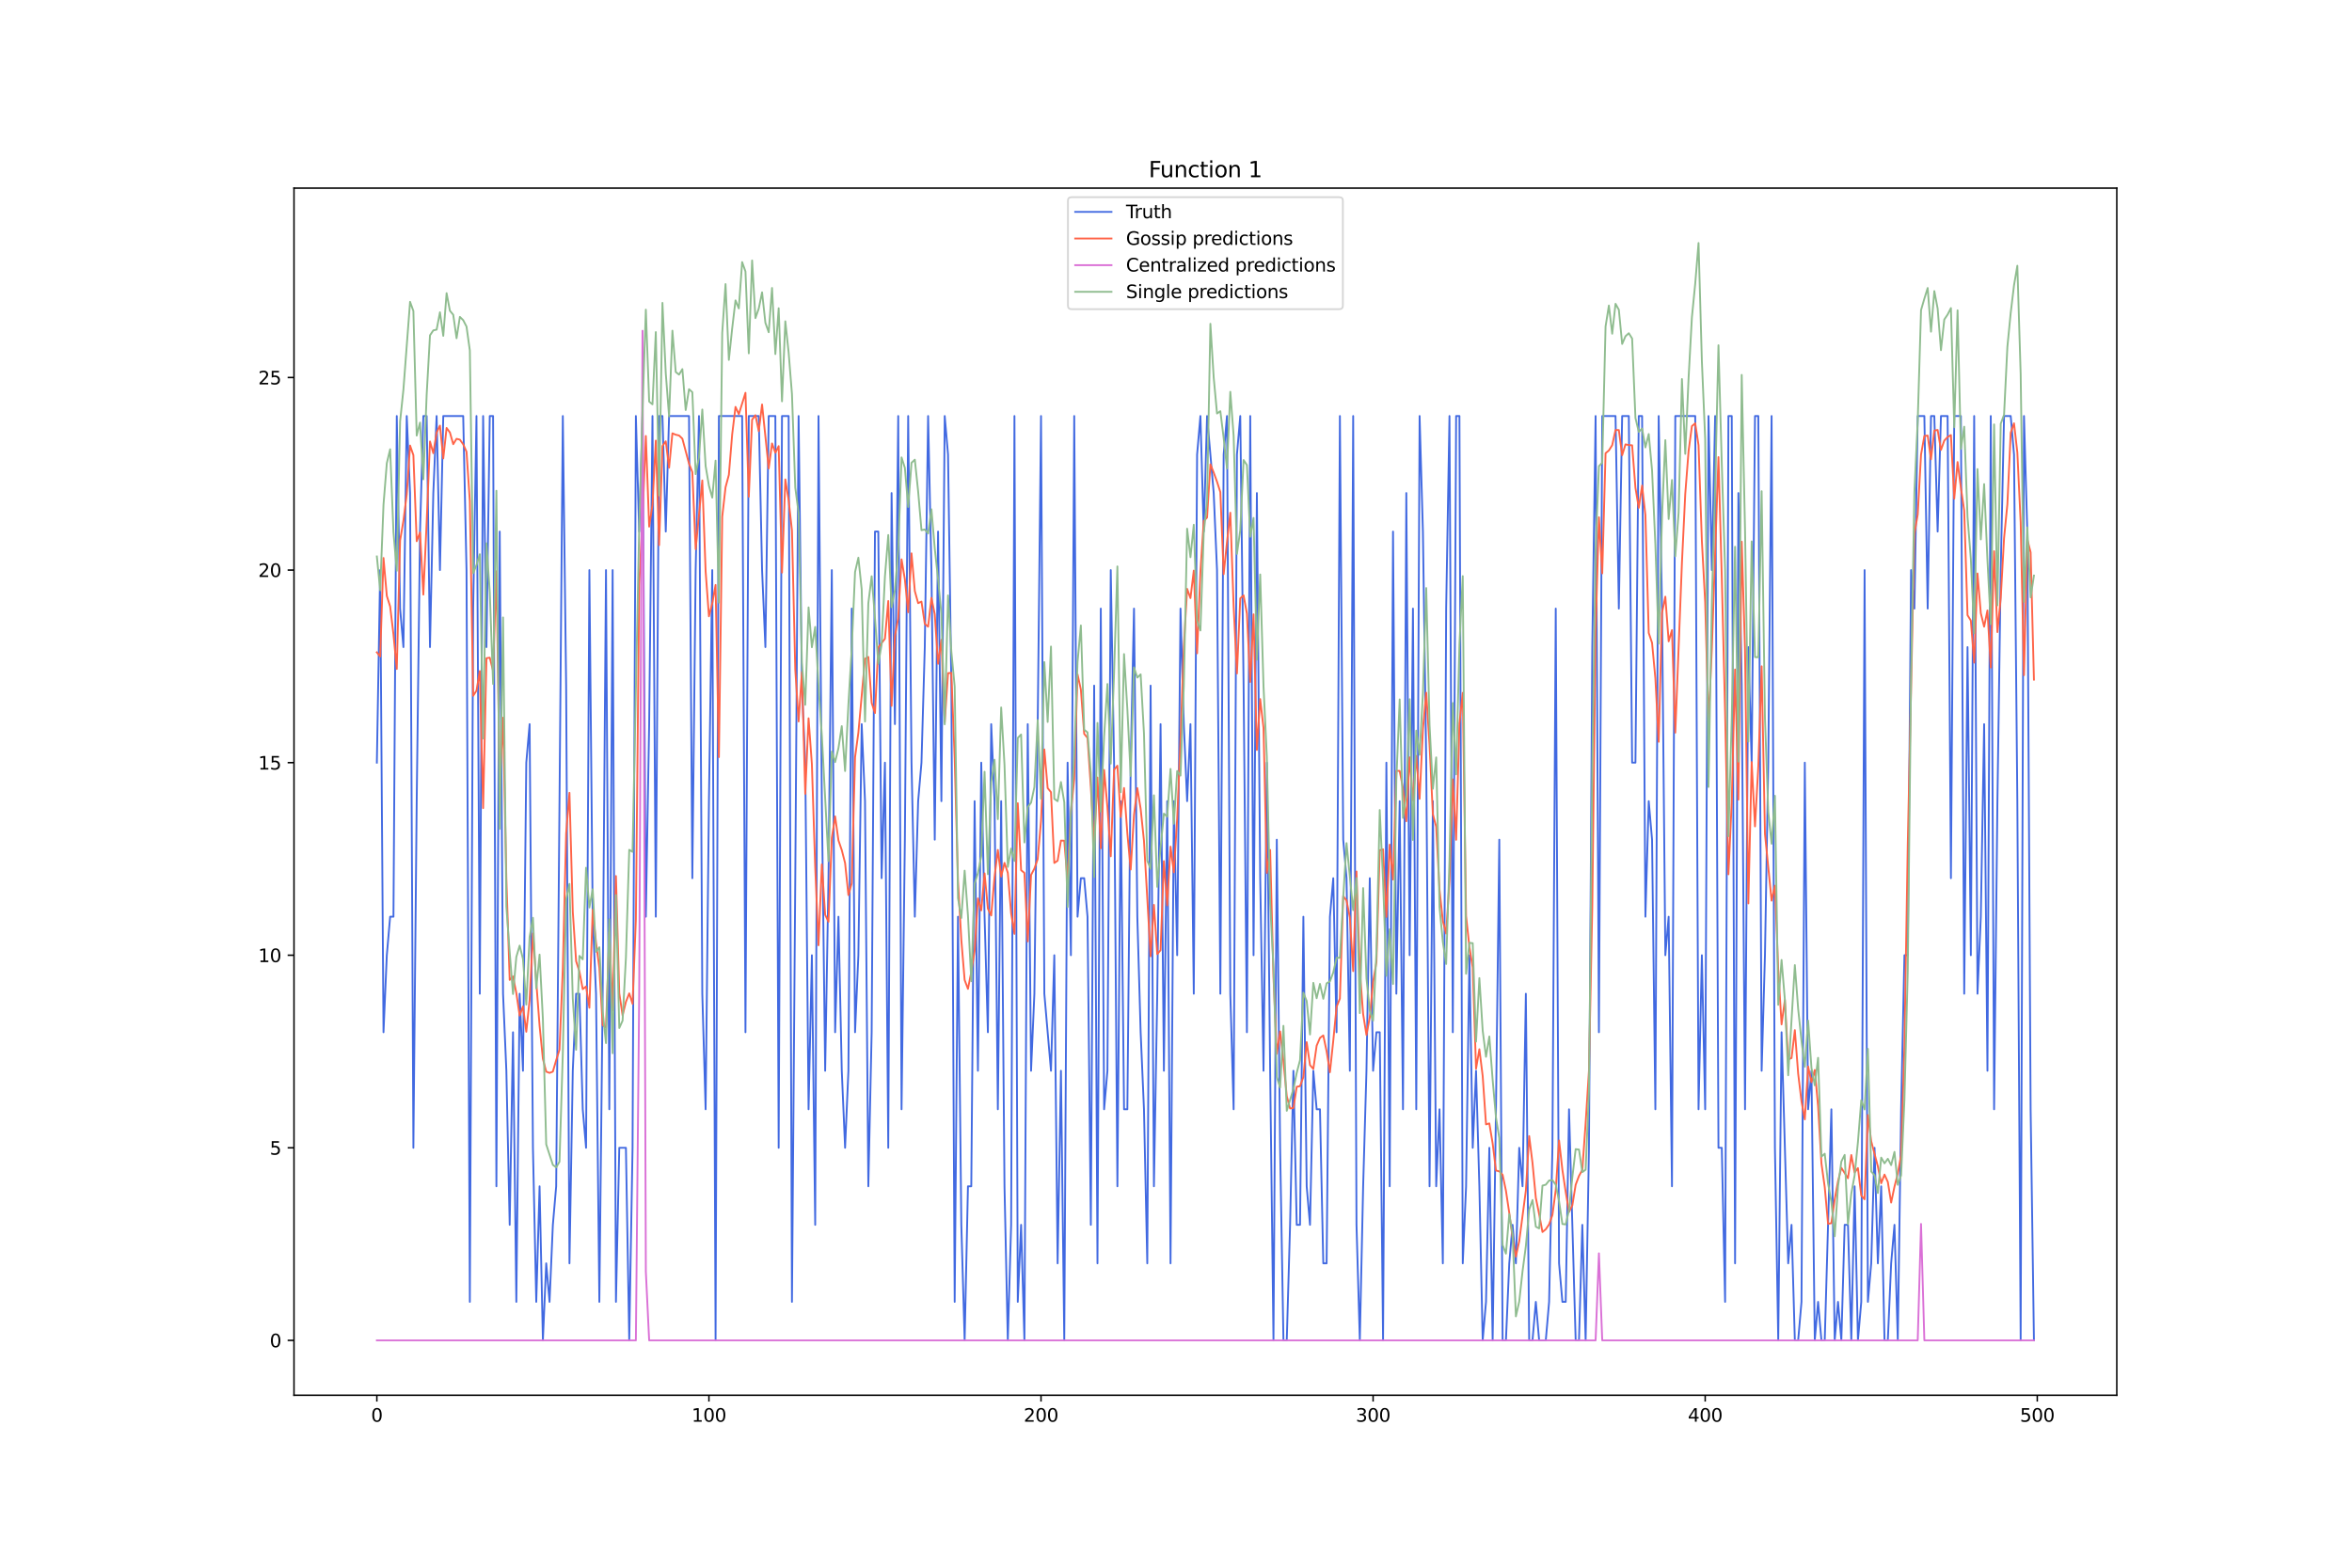 <?xml version="1.0" encoding="utf-8" standalone="no"?>
<!DOCTYPE svg PUBLIC "-//W3C//DTD SVG 1.1//EN"
  "http://www.w3.org/Graphics/SVG/1.1/DTD/svg11.dtd">
<svg xmlns:xlink="http://www.w3.org/1999/xlink" width="1296pt" height="864pt" viewBox="0 0 1296 864" xmlns="http://www.w3.org/2000/svg" version="1.1">
 <defs>
  <style type="text/css">*{stroke-linejoin: round; stroke-linecap: butt}</style>
 </defs>
 <g id="figure_1">
  <g id="patch_1">
   <path d="M 0 864 
L 1296 864 
L 1296 0 
L 0 0 
z
" style="fill: #ffffff"/>
  </g>
  <g id="axes_1">
   <g id="patch_2">
    <path d="M 162 768.96 
L 1166.4 768.96 
L 1166.4 103.68 
L 162 103.68 
z
" style="fill: #ffffff"/>
   </g>
   <g id="matplotlib.axis_1">
    <g id="xtick_1">
     <g id="line2d_1">
      <defs>
       <path id="m5bfd0cd938" d="M 0 0 
L 0 3.5 
" style="stroke: #000000; stroke-width: 0.8"/>
      </defs>
      <g>
       <use xlink:href="#m5bfd0cd938" x="207.655" y="768.96" style="stroke: #000000; stroke-width: 0.8"/>
      </g>
     </g>
     <g id="text_1">
      <!-- 0 -->
      <g transform="translate(204.473 783.558) scale(0.1 -0.1)">
       <defs>
        <path id="DejaVuSans-30" d="M 2034 4250 
Q 1547 4250 1301 3770 
Q 1056 3291 1056 2328 
Q 1056 1369 1301 889 
Q 1547 409 2034 409 
Q 2525 409 2770 889 
Q 3016 1369 3016 2328 
Q 3016 3291 2770 3770 
Q 2525 4250 2034 4250 
z
M 2034 4750 
Q 2819 4750 3233 4129 
Q 3647 3509 3647 2328 
Q 3647 1150 3233 529 
Q 2819 -91 2034 -91 
Q 1250 -91 836 529 
Q 422 1150 422 2328 
Q 422 3509 836 4129 
Q 1250 4750 2034 4750 
z
" transform="scale(0.016)"/>
       </defs>
       <use xlink:href="#DejaVuSans-30"/>
      </g>
     </g>
    </g>
    <g id="xtick_2">
     <g id="line2d_2">
      <g>
       <use xlink:href="#m5bfd0cd938" x="390.639" y="768.96" style="stroke: #000000; stroke-width: 0.8"/>
      </g>
     </g>
     <g id="text_2">
      <!-- 100 -->
      <g transform="translate(381.095 783.558) scale(0.1 -0.1)">
       <defs>
        <path id="DejaVuSans-31" d="M 794 531 
L 1825 531 
L 1825 4091 
L 703 3866 
L 703 4441 
L 1819 4666 
L 2450 4666 
L 2450 531 
L 3481 531 
L 3481 0 
L 794 0 
L 794 531 
z
" transform="scale(0.016)"/>
       </defs>
       <use xlink:href="#DejaVuSans-31"/>
       <use xlink:href="#DejaVuSans-30" x="63.623"/>
       <use xlink:href="#DejaVuSans-30" x="127.246"/>
      </g>
     </g>
    </g>
    <g id="xtick_3">
     <g id="line2d_3">
      <g>
       <use xlink:href="#m5bfd0cd938" x="573.623" y="768.96" style="stroke: #000000; stroke-width: 0.8"/>
      </g>
     </g>
     <g id="text_3">
      <!-- 200 -->
      <g transform="translate(564.079 783.558) scale(0.1 -0.1)">
       <defs>
        <path id="DejaVuSans-32" d="M 1228 531 
L 3431 531 
L 3431 0 
L 469 0 
L 469 531 
Q 828 903 1448 1529 
Q 2069 2156 2228 2338 
Q 2531 2678 2651 2914 
Q 2772 3150 2772 3378 
Q 2772 3750 2511 3984 
Q 2250 4219 1831 4219 
Q 1534 4219 1204 4116 
Q 875 4013 500 3803 
L 500 4441 
Q 881 4594 1212 4672 
Q 1544 4750 1819 4750 
Q 2544 4750 2975 4387 
Q 3406 4025 3406 3419 
Q 3406 3131 3298 2873 
Q 3191 2616 2906 2266 
Q 2828 2175 2409 1742 
Q 1991 1309 1228 531 
z
" transform="scale(0.016)"/>
       </defs>
       <use xlink:href="#DejaVuSans-32"/>
       <use xlink:href="#DejaVuSans-30" x="63.623"/>
       <use xlink:href="#DejaVuSans-30" x="127.246"/>
      </g>
     </g>
    </g>
    <g id="xtick_4">
     <g id="line2d_4">
      <g>
       <use xlink:href="#m5bfd0cd938" x="756.607" y="768.96" style="stroke: #000000; stroke-width: 0.8"/>
      </g>
     </g>
     <g id="text_4">
      <!-- 300 -->
      <g transform="translate(747.063 783.558) scale(0.1 -0.1)">
       <defs>
        <path id="DejaVuSans-33" d="M 2597 2516 
Q 3050 2419 3304 2112 
Q 3559 1806 3559 1356 
Q 3559 666 3084 287 
Q 2609 -91 1734 -91 
Q 1441 -91 1130 -33 
Q 819 25 488 141 
L 488 750 
Q 750 597 1062 519 
Q 1375 441 1716 441 
Q 2309 441 2620 675 
Q 2931 909 2931 1356 
Q 2931 1769 2642 2001 
Q 2353 2234 1838 2234 
L 1294 2234 
L 1294 2753 
L 1863 2753 
Q 2328 2753 2575 2939 
Q 2822 3125 2822 3475 
Q 2822 3834 2567 4026 
Q 2313 4219 1838 4219 
Q 1578 4219 1281 4162 
Q 984 4106 628 3988 
L 628 4550 
Q 988 4650 1302 4700 
Q 1616 4750 1894 4750 
Q 2613 4750 3031 4423 
Q 3450 4097 3450 3541 
Q 3450 3153 3228 2886 
Q 3006 2619 2597 2516 
z
" transform="scale(0.016)"/>
       </defs>
       <use xlink:href="#DejaVuSans-33"/>
       <use xlink:href="#DejaVuSans-30" x="63.623"/>
       <use xlink:href="#DejaVuSans-30" x="127.246"/>
      </g>
     </g>
    </g>
    <g id="xtick_5">
     <g id="line2d_5">
      <g>
       <use xlink:href="#m5bfd0cd938" x="939.591" y="768.96" style="stroke: #000000; stroke-width: 0.8"/>
      </g>
     </g>
     <g id="text_5">
      <!-- 400 -->
      <g transform="translate(930.047 783.558) scale(0.1 -0.1)">
       <defs>
        <path id="DejaVuSans-34" d="M 2419 4116 
L 825 1625 
L 2419 1625 
L 2419 4116 
z
M 2253 4666 
L 3047 4666 
L 3047 1625 
L 3713 1625 
L 3713 1100 
L 3047 1100 
L 3047 0 
L 2419 0 
L 2419 1100 
L 313 1100 
L 313 1709 
L 2253 4666 
z
" transform="scale(0.016)"/>
       </defs>
       <use xlink:href="#DejaVuSans-34"/>
       <use xlink:href="#DejaVuSans-30" x="63.623"/>
       <use xlink:href="#DejaVuSans-30" x="127.246"/>
      </g>
     </g>
    </g>
    <g id="xtick_6">
     <g id="line2d_6">
      <g>
       <use xlink:href="#m5bfd0cd938" x="1122.575" y="768.96" style="stroke: #000000; stroke-width: 0.8"/>
      </g>
     </g>
     <g id="text_6">
      <!-- 500 -->
      <g transform="translate(1113.032 783.558) scale(0.1 -0.1)">
       <defs>
        <path id="DejaVuSans-35" d="M 691 4666 
L 3169 4666 
L 3169 4134 
L 1269 4134 
L 1269 2991 
Q 1406 3038 1543 3061 
Q 1681 3084 1819 3084 
Q 2600 3084 3056 2656 
Q 3513 2228 3513 1497 
Q 3513 744 3044 326 
Q 2575 -91 1722 -91 
Q 1428 -91 1123 -41 
Q 819 9 494 109 
L 494 744 
Q 775 591 1075 516 
Q 1375 441 1709 441 
Q 2250 441 2565 725 
Q 2881 1009 2881 1497 
Q 2881 1984 2565 2268 
Q 2250 2553 1709 2553 
Q 1456 2553 1204 2497 
Q 953 2441 691 2322 
L 691 4666 
z
" transform="scale(0.016)"/>
       </defs>
       <use xlink:href="#DejaVuSans-35"/>
       <use xlink:href="#DejaVuSans-30" x="63.623"/>
       <use xlink:href="#DejaVuSans-30" x="127.246"/>
      </g>
     </g>
    </g>
   </g>
   <g id="matplotlib.axis_2">
    <g id="ytick_1">
     <g id="line2d_7">
      <defs>
       <path id="m63598d4ccf" d="M 0 0 
L -3.5 0 
" style="stroke: #000000; stroke-width: 0.8"/>
      </defs>
      <g>
       <use xlink:href="#m63598d4ccf" x="162" y="738.72" style="stroke: #000000; stroke-width: 0.8"/>
      </g>
     </g>
     <g id="text_7">
      <!-- 0 -->
      <g transform="translate(148.637 742.519) scale(0.1 -0.1)">
       <use xlink:href="#DejaVuSans-30"/>
      </g>
     </g>
    </g>
    <g id="ytick_2">
     <g id="line2d_8">
      <g>
       <use xlink:href="#m63598d4ccf" x="162" y="632.586" style="stroke: #000000; stroke-width: 0.8"/>
      </g>
     </g>
     <g id="text_8">
      <!-- 5 -->
      <g transform="translate(148.637 636.385) scale(0.1 -0.1)">
       <use xlink:href="#DejaVuSans-35"/>
      </g>
     </g>
    </g>
    <g id="ytick_3">
     <g id="line2d_9">
      <g>
       <use xlink:href="#m63598d4ccf" x="162" y="526.452" style="stroke: #000000; stroke-width: 0.8"/>
      </g>
     </g>
     <g id="text_9">
      <!-- 10 -->
      <g transform="translate(142.275 530.252) scale(0.1 -0.1)">
       <use xlink:href="#DejaVuSans-31"/>
       <use xlink:href="#DejaVuSans-30" x="63.623"/>
      </g>
     </g>
    </g>
    <g id="ytick_4">
     <g id="line2d_10">
      <g>
       <use xlink:href="#m63598d4ccf" x="162" y="420.319" style="stroke: #000000; stroke-width: 0.8"/>
      </g>
     </g>
     <g id="text_10">
      <!-- 15 -->
      <g transform="translate(142.275 424.118) scale(0.1 -0.1)">
       <use xlink:href="#DejaVuSans-31"/>
       <use xlink:href="#DejaVuSans-35" x="63.623"/>
      </g>
     </g>
    </g>
    <g id="ytick_5">
     <g id="line2d_11">
      <g>
       <use xlink:href="#m63598d4ccf" x="162" y="314.185" style="stroke: #000000; stroke-width: 0.8"/>
      </g>
     </g>
     <g id="text_11">
      <!-- 20 -->
      <g transform="translate(142.275 317.984) scale(0.1 -0.1)">
       <use xlink:href="#DejaVuSans-32"/>
       <use xlink:href="#DejaVuSans-30" x="63.623"/>
      </g>
     </g>
    </g>
    <g id="ytick_6">
     <g id="line2d_12">
      <g>
       <use xlink:href="#m63598d4ccf" x="162" y="208.051" style="stroke: #000000; stroke-width: 0.8"/>
      </g>
     </g>
     <g id="text_12">
      <!-- 25 -->
      <g transform="translate(142.275 211.85) scale(0.1 -0.1)">
       <use xlink:href="#DejaVuSans-32"/>
       <use xlink:href="#DejaVuSans-35" x="63.623"/>
      </g>
     </g>
    </g>
   </g>
   <g id="line2d_13">
    <path d="M 207.655 420.319 
L 209.484 314.185 
L 211.314 568.906 
L 213.144 526.452 
L 214.974 505.226 
L 216.804 505.226 
L 218.634 229.278 
L 220.463 335.412 
L 222.293 356.638 
L 224.123 229.278 
L 225.953 271.731 
L 227.783 632.586 
L 229.613 441.545 
L 231.442 292.958 
L 233.272 229.278 
L 235.102 229.278 
L 236.932 356.638 
L 238.762 271.731 
L 240.592 229.278 
L 242.422 314.185 
L 244.251 229.278 
L 255.23 229.278 
L 257.06 314.185 
L 258.89 717.493 
L 260.72 335.412 
L 262.55 229.278 
L 264.38 547.679 
L 266.209 229.278 
L 268.039 356.638 
L 269.869 229.278 
L 271.699 229.278 
L 273.529 653.813 
L 275.359 292.958 
L 277.189 547.679 
L 279.018 590.133 
L 280.848 675.04 
L 282.678 568.906 
L 284.508 717.493 
L 286.338 547.679 
L 288.168 590.133 
L 289.997 420.319 
L 291.827 399.092 
L 293.657 632.586 
L 295.487 717.493 
L 297.317 653.813 
L 299.147 738.72 
L 300.976 696.266 
L 302.806 717.493 
L 304.636 675.04 
L 306.466 653.813 
L 310.126 229.278 
L 311.956 377.865 
L 313.785 696.266 
L 315.615 590.133 
L 317.445 547.679 
L 319.275 547.679 
L 321.105 611.359 
L 322.935 632.586 
L 324.764 314.185 
L 326.594 505.226 
L 328.424 547.679 
L 330.254 717.493 
L 332.084 547.679 
L 333.914 314.185 
L 335.743 611.359 
L 337.573 314.185 
L 339.403 717.493 
L 341.233 632.586 
L 344.893 632.586 
L 346.723 738.72 
L 348.552 632.586 
L 350.382 229.278 
L 352.212 292.958 
L 354.042 229.278 
L 355.872 505.226 
L 357.702 399.092 
L 359.531 229.278 
L 361.361 505.226 
L 363.191 229.278 
L 365.021 229.278 
L 366.851 292.958 
L 368.681 229.278 
L 379.66 229.278 
L 381.489 483.999 
L 383.319 314.185 
L 385.149 229.278 
L 386.979 547.679 
L 388.809 611.359 
L 390.639 441.545 
L 392.469 314.185 
L 394.298 738.72 
L 396.128 229.278 
L 408.937 229.278 
L 410.767 568.906 
L 412.597 229.278 
L 418.086 229.278 
L 419.916 314.185 
L 421.746 356.638 
L 423.576 229.278 
L 427.236 229.278 
L 429.065 632.586 
L 430.895 229.278 
L 434.555 229.278 
L 436.385 717.493 
L 438.215 483.999 
L 440.044 229.278 
L 441.874 377.865 
L 443.704 420.319 
L 445.534 611.359 
L 447.364 526.452 
L 449.194 675.04 
L 451.023 229.278 
L 452.853 441.545 
L 454.683 590.133 
L 456.513 483.999 
L 458.343 314.185 
L 460.173 568.906 
L 462.003 505.226 
L 463.832 590.133 
L 465.662 632.586 
L 467.492 590.133 
L 469.322 335.412 
L 471.152 568.906 
L 472.982 526.452 
L 474.811 399.092 
L 476.641 441.545 
L 478.471 653.813 
L 480.301 568.906 
L 482.131 292.958 
L 483.961 292.958 
L 485.79 483.999 
L 487.62 420.319 
L 489.45 632.586 
L 491.28 271.731 
L 493.11 399.092 
L 494.94 229.278 
L 496.77 611.359 
L 498.599 462.772 
L 500.429 229.278 
L 502.259 420.319 
L 504.089 505.226 
L 505.919 441.545 
L 507.749 420.319 
L 509.578 356.638 
L 511.408 229.278 
L 513.238 314.185 
L 515.068 462.772 
L 516.898 292.958 
L 518.728 441.545 
L 520.557 229.278 
L 522.387 250.505 
L 524.217 377.865 
L 526.047 717.493 
L 527.877 505.226 
L 529.707 675.04 
L 531.536 738.72 
L 533.366 653.813 
L 535.196 653.813 
L 537.026 441.545 
L 538.856 590.133 
L 540.686 420.319 
L 542.516 505.226 
L 544.345 568.906 
L 546.175 399.092 
L 548.005 441.545 
L 549.835 611.359 
L 551.665 441.545 
L 553.495 653.813 
L 555.324 738.72 
L 557.154 675.04 
L 558.984 229.278 
L 560.814 717.493 
L 562.644 675.04 
L 564.474 738.72 
L 566.303 399.092 
L 568.133 590.133 
L 569.963 547.679 
L 571.793 399.092 
L 573.623 229.278 
L 575.453 547.679 
L 579.112 590.133 
L 580.942 526.452 
L 582.772 696.266 
L 584.602 590.133 
L 586.432 738.72 
L 588.262 420.319 
L 590.091 526.452 
L 591.921 229.278 
L 593.751 505.226 
L 595.581 483.999 
L 597.411 483.999 
L 599.241 505.226 
L 601.07 675.04 
L 602.9 377.865 
L 604.73 696.266 
L 606.56 335.412 
L 608.39 611.359 
L 610.22 590.133 
L 612.05 314.185 
L 613.879 420.319 
L 615.709 653.813 
L 617.539 441.545 
L 619.369 611.359 
L 621.199 611.359 
L 623.029 420.319 
L 624.858 335.412 
L 626.688 505.226 
L 628.518 568.906 
L 630.348 611.359 
L 632.178 696.266 
L 634.008 377.865 
L 635.837 653.813 
L 637.667 547.679 
L 639.497 399.092 
L 641.327 590.133 
L 643.157 441.545 
L 644.987 696.266 
L 646.817 441.545 
L 648.646 526.452 
L 650.476 335.412 
L 652.306 399.092 
L 654.136 441.545 
L 655.966 399.092 
L 657.796 547.679 
L 659.625 250.505 
L 661.455 229.278 
L 663.285 292.958 
L 665.115 229.278 
L 668.775 271.731 
L 670.604 314.185 
L 672.434 547.679 
L 674.264 250.505 
L 676.094 229.278 
L 677.924 547.679 
L 679.754 611.359 
L 681.583 250.505 
L 683.413 229.278 
L 685.243 377.865 
L 687.073 568.906 
L 688.903 229.278 
L 690.733 526.452 
L 692.563 271.731 
L 694.392 483.999 
L 696.222 590.133 
L 698.052 420.319 
L 699.882 590.133 
L 701.712 738.72 
L 703.542 462.772 
L 705.371 632.586 
L 707.201 738.72 
L 709.031 738.72 
L 710.861 675.04 
L 712.691 590.133 
L 714.521 675.04 
L 716.35 675.04 
L 718.18 505.226 
L 720.01 653.813 
L 721.84 675.04 
L 723.67 590.133 
L 725.5 611.359 
L 727.33 611.359 
L 729.159 696.266 
L 730.989 696.266 
L 732.819 505.226 
L 734.649 483.999 
L 736.479 568.906 
L 738.309 229.278 
L 740.138 462.772 
L 741.968 483.999 
L 743.798 590.133 
L 745.628 229.278 
L 747.458 675.04 
L 749.288 738.72 
L 751.117 653.813 
L 752.947 590.133 
L 754.777 483.999 
L 756.607 590.133 
L 758.437 568.906 
L 760.267 568.906 
L 762.097 738.72 
L 763.926 420.319 
L 765.756 653.813 
L 767.586 292.958 
L 769.416 547.679 
L 771.246 441.545 
L 773.076 611.359 
L 774.905 271.731 
L 776.735 526.452 
L 778.565 335.412 
L 780.395 611.359 
L 782.225 229.278 
L 784.055 292.958 
L 785.884 420.319 
L 787.714 653.813 
L 789.544 441.545 
L 791.374 653.813 
L 793.204 611.359 
L 795.034 696.266 
L 796.864 335.412 
L 798.693 229.278 
L 800.523 568.906 
L 802.353 229.278 
L 804.183 229.278 
L 806.013 696.266 
L 807.843 653.813 
L 809.672 526.452 
L 811.502 632.586 
L 813.332 590.133 
L 815.162 653.813 
L 816.992 738.72 
L 818.822 717.493 
L 820.651 632.586 
L 822.481 738.72 
L 824.311 611.359 
L 826.141 462.772 
L 827.971 738.72 
L 829.801 738.72 
L 831.63 696.266 
L 833.46 675.04 
L 835.29 696.266 
L 837.12 632.586 
L 838.95 653.813 
L 840.78 547.679 
L 842.61 738.72 
L 844.439 738.72 
L 846.269 717.493 
L 848.099 738.72 
L 851.759 738.72 
L 853.589 717.493 
L 855.418 632.586 
L 857.248 335.412 
L 859.078 696.266 
L 860.908 717.493 
L 862.738 717.493 
L 864.568 611.359 
L 868.227 738.72 
L 870.057 738.72 
L 871.887 675.04 
L 873.717 738.72 
L 875.547 632.586 
L 877.377 356.638 
L 879.206 229.278 
L 881.036 568.906 
L 882.866 229.278 
L 890.185 229.278 
L 892.015 335.412 
L 893.845 229.278 
L 897.505 229.278 
L 899.335 420.319 
L 901.164 420.319 
L 902.994 229.278 
L 904.824 229.278 
L 906.654 505.226 
L 908.484 441.545 
L 910.314 462.772 
L 912.144 611.359 
L 913.973 229.278 
L 915.803 335.412 
L 917.633 526.452 
L 919.463 505.226 
L 921.293 653.813 
L 923.123 229.278 
L 934.102 229.278 
L 935.931 611.359 
L 937.761 526.452 
L 939.591 611.359 
L 941.421 229.278 
L 943.251 314.185 
L 945.081 229.278 
L 946.911 632.586 
L 948.74 632.586 
L 950.57 717.493 
L 952.4 229.278 
L 954.23 229.278 
L 956.06 696.266 
L 957.89 271.731 
L 959.719 377.865 
L 961.549 611.359 
L 963.379 356.638 
L 965.209 420.319 
L 967.039 229.278 
L 968.869 229.278 
L 970.698 590.133 
L 972.528 526.452 
L 974.358 420.319 
L 976.188 229.278 
L 978.018 632.586 
L 979.848 738.72 
L 981.678 568.906 
L 985.337 696.266 
L 987.167 675.04 
L 988.997 738.72 
L 990.827 738.72 
L 992.657 717.493 
L 994.486 420.319 
L 996.316 611.359 
L 998.146 590.133 
L 999.976 738.72 
L 1001.806 717.493 
L 1003.636 738.72 
L 1005.465 738.72 
L 1009.125 611.359 
L 1010.955 738.72 
L 1012.785 717.493 
L 1014.615 738.72 
L 1016.444 675.04 
L 1018.274 675.04 
L 1020.104 738.72 
L 1021.934 653.813 
L 1023.764 738.72 
L 1025.594 717.493 
L 1027.424 314.185 
L 1029.253 717.493 
L 1031.083 696.266 
L 1032.913 632.586 
L 1034.743 696.266 
L 1036.573 653.813 
L 1038.403 738.72 
L 1040.232 738.72 
L 1042.062 696.266 
L 1043.892 675.04 
L 1045.722 738.72 
L 1047.552 611.359 
L 1049.382 526.452 
L 1051.211 526.452 
L 1053.041 314.185 
L 1054.871 335.412 
L 1056.701 229.278 
L 1060.361 229.278 
L 1062.191 335.412 
L 1064.02 229.278 
L 1065.85 229.278 
L 1067.68 292.958 
L 1069.51 229.278 
L 1073.17 229.278 
L 1074.999 483.999 
L 1076.829 229.278 
L 1080.489 229.278 
L 1082.319 547.679 
L 1084.149 356.638 
L 1085.978 526.452 
L 1087.808 229.278 
L 1089.638 547.679 
L 1091.468 505.226 
L 1093.298 399.092 
L 1095.128 590.133 
L 1096.958 229.278 
L 1098.787 611.359 
L 1100.617 441.545 
L 1102.447 314.185 
L 1104.277 229.278 
L 1107.937 229.278 
L 1109.766 250.505 
L 1111.596 441.545 
L 1113.426 738.72 
L 1115.256 229.278 
L 1117.086 292.958 
L 1118.916 611.359 
L 1120.745 738.72 
L 1120.745 738.72 
" clip-path="url(#p1ccaf76a80)" style="fill: none; stroke: #4169e1; stroke-linecap: square"/>
   </g>
   <g id="line2d_14">
    <path d="M 207.655 359.518 
L 209.484 361.797 
L 211.314 307.512 
L 213.144 328.422 
L 214.974 334.242 
L 216.804 349.621 
L 218.634 368.68 
L 220.463 297.837 
L 222.293 287.02 
L 224.123 272.469 
L 225.953 245.538 
L 227.783 250.851 
L 229.613 298.283 
L 231.442 293.436 
L 233.272 327.699 
L 235.102 287.722 
L 236.932 243.312 
L 238.762 249.786 
L 240.592 238.347 
L 242.422 234.555 
L 244.251 252.677 
L 246.081 235.847 
L 247.911 238.351 
L 249.741 244.811 
L 251.571 241.84 
L 253.401 242.293 
L 255.23 244.86 
L 257.06 248.954 
L 258.89 276.256 
L 260.72 383.479 
L 262.55 380.649 
L 264.38 369.834 
L 266.209 445.367 
L 268.039 362.757 
L 269.869 362.448 
L 271.699 369.718 
L 273.529 314.842 
L 275.359 432.867 
L 277.189 395.555 
L 279.018 484.226 
L 280.848 540.068 
L 282.678 538.148 
L 284.508 547.289 
L 286.338 559.696 
L 288.168 554.687 
L 289.997 568.639 
L 291.827 551.132 
L 293.657 514.457 
L 295.487 541.083 
L 297.317 565.33 
L 299.147 583.563 
L 300.976 590.607 
L 302.806 591.314 
L 304.636 590.594 
L 306.466 584.325 
L 308.296 578.485 
L 310.126 533.861 
L 311.956 459.225 
L 313.785 436.931 
L 315.615 502.471 
L 317.445 529.748 
L 319.275 535.417 
L 321.105 545.153 
L 322.935 543.671 
L 324.764 555.418 
L 326.594 501.362 
L 328.424 519.519 
L 330.254 533.368 
L 332.084 564.969 
L 333.914 566.359 
L 335.743 513.888 
L 337.573 556.955 
L 339.403 482.8 
L 341.233 547.409 
L 343.063 559.599 
L 344.893 552.135 
L 346.723 547.474 
L 348.552 553.252 
L 350.382 506.738 
L 352.212 322.045 
L 354.042 285.035 
L 355.872 240.276 
L 357.702 290.244 
L 359.531 278.346 
L 361.361 242.826 
L 363.191 300.476 
L 365.021 245.79 
L 366.851 243.217 
L 368.681 257.793 
L 370.51 238.813 
L 372.34 239.586 
L 374.17 240.013 
L 376 241.772 
L 379.66 255.516 
L 381.489 260.193 
L 383.319 302.669 
L 386.979 264.784 
L 388.809 314.841 
L 390.639 339.67 
L 392.469 332.54 
L 394.298 322.369 
L 396.128 417.276 
L 397.958 284.839 
L 399.788 268.56 
L 401.618 261.698 
L 403.448 239.378 
L 405.277 224.242 
L 407.107 228.295 
L 410.767 216.479 
L 412.597 273.746 
L 414.427 231.298 
L 416.256 228.821 
L 418.086 237.604 
L 419.916 222.932 
L 423.576 258.16 
L 425.406 244.387 
L 427.236 249.524 
L 429.065 245.865 
L 430.895 315.58 
L 432.725 264.22 
L 434.555 275.717 
L 436.385 292.381 
L 438.215 369.029 
L 440.044 397.619 
L 441.874 370.284 
L 443.704 437.516 
L 445.534 395.858 
L 447.364 421.155 
L 449.194 477.923 
L 451.023 520.976 
L 452.853 476.396 
L 454.683 504.191 
L 456.513 508.011 
L 458.343 461.815 
L 460.173 449.949 
L 462.003 463.166 
L 463.832 468.508 
L 465.662 475.682 
L 467.492 493.318 
L 469.322 486.787 
L 471.152 417.319 
L 472.982 403.783 
L 476.641 363.068 
L 478.471 362.052 
L 480.301 387.375 
L 482.131 392.998 
L 483.961 356.791 
L 487.62 352.022 
L 489.45 331.218 
L 491.28 389.033 
L 493.11 350.537 
L 494.94 340.731 
L 496.77 308.272 
L 498.599 319.263 
L 500.429 337.442 
L 502.259 304.956 
L 504.089 325.741 
L 505.919 332.417 
L 507.749 331.545 
L 509.578 343.803 
L 511.408 345.38 
L 513.238 329.508 
L 515.068 338.526 
L 516.898 365.832 
L 518.728 352.584 
L 520.557 398.081 
L 522.387 371 
L 524.217 370.849 
L 526.047 418.245 
L 527.877 485.411 
L 529.707 518.006 
L 531.536 540.1 
L 533.366 544.996 
L 535.196 535.678 
L 537.026 524.181 
L 538.856 495.149 
L 540.686 501.74 
L 542.516 481.34 
L 544.345 500.782 
L 546.175 504.553 
L 548.005 483.349 
L 549.835 468.418 
L 551.665 483.117 
L 553.495 475.541 
L 555.324 481.036 
L 557.154 503.361 
L 558.984 514.696 
L 560.814 442.675 
L 562.644 479.599 
L 564.474 481.095 
L 566.303 518.834 
L 568.133 482.192 
L 569.963 478.715 
L 571.793 473.46 
L 573.623 452.497 
L 575.453 413.03 
L 577.283 434.351 
L 579.112 436.577 
L 580.942 475.603 
L 582.772 474.371 
L 584.602 463.265 
L 586.432 463.328 
L 588.262 485.791 
L 590.091 447.118 
L 591.921 429.399 
L 593.751 371.657 
L 595.581 380.016 
L 597.411 404.445 
L 599.241 406.672 
L 601.07 433.813 
L 602.9 465.665 
L 604.73 428.513 
L 606.56 467.52 
L 608.39 424.348 
L 610.22 444.827 
L 612.05 471.93 
L 613.879 424.211 
L 615.709 421.992 
L 617.539 450.284 
L 619.369 434.292 
L 621.199 459.375 
L 623.029 479.242 
L 624.858 449.147 
L 626.688 434.339 
L 628.518 445.729 
L 630.348 463.37 
L 634.008 527.042 
L 635.837 498.704 
L 637.667 525.839 
L 639.497 523.691 
L 641.327 474.584 
L 643.157 498.99 
L 644.987 466.598 
L 646.817 480.762 
L 648.646 451.143 
L 650.476 407.886 
L 652.306 356.274 
L 654.136 324.526 
L 655.966 329.637 
L 657.796 314.453 
L 659.625 360.08 
L 661.455 315.13 
L 663.285 287.167 
L 665.115 285.222 
L 666.945 255.915 
L 668.775 260.439 
L 670.604 265.5 
L 672.434 271.229 
L 674.264 316.452 
L 676.094 298.788 
L 677.924 282.574 
L 679.754 334.025 
L 681.583 371.183 
L 683.413 329.738 
L 685.243 328.123 
L 687.073 338.229 
L 688.903 375.862 
L 690.733 338.564 
L 692.563 413.336 
L 694.392 385.271 
L 696.222 401.237 
L 698.052 481.103 
L 699.882 468.425 
L 701.712 538.52 
L 703.542 580.832 
L 705.371 568.471 
L 707.201 585.003 
L 709.031 604.11 
L 710.861 610.916 
L 712.691 610.61 
L 714.521 598.963 
L 716.35 598.592 
L 718.18 593.612 
L 720.01 574.364 
L 721.84 587.006 
L 723.67 589.11 
L 725.5 576.298 
L 727.33 572.006 
L 729.159 570.66 
L 730.989 579.384 
L 732.819 590.939 
L 734.649 573.663 
L 736.479 554.921 
L 738.309 550.349 
L 740.138 493.871 
L 741.968 496.283 
L 743.798 505.598 
L 745.628 535.219 
L 747.458 480.296 
L 749.288 534.845 
L 751.117 558.897 
L 752.947 570.426 
L 754.777 560.644 
L 756.607 541.132 
L 758.437 530.278 
L 760.267 468.604 
L 762.097 468.082 
L 763.926 505.336 
L 765.756 465.517 
L 767.586 484.743 
L 769.416 424.829 
L 771.246 424.87 
L 773.076 434.336 
L 774.905 452.599 
L 776.735 417.381 
L 778.565 441.117 
L 780.395 416.568 
L 782.225 440.241 
L 784.055 401.854 
L 785.884 381.76 
L 787.714 410.79 
L 789.544 448.865 
L 791.374 455.596 
L 793.204 490.341 
L 795.034 507.564 
L 796.864 514.542 
L 798.693 485.346 
L 800.523 429.515 
L 802.353 462.844 
L 804.183 398.48 
L 806.013 381.822 
L 807.843 504.803 
L 809.672 521.98 
L 811.502 533.243 
L 813.332 589.015 
L 815.162 578.262 
L 816.992 593.021 
L 818.822 619.684 
L 820.651 619.141 
L 822.481 630.15 
L 824.311 645.123 
L 826.141 645.558 
L 827.971 647.462 
L 829.801 656.21 
L 831.63 668.404 
L 833.46 682.019 
L 835.29 692.559 
L 837.12 684.063 
L 840.78 656.155 
L 842.61 626.121 
L 844.439 640.933 
L 846.269 660.168 
L 848.099 669.148 
L 849.929 679.001 
L 851.759 677.488 
L 853.589 674.801 
L 855.418 669.608 
L 857.248 655.821 
L 859.078 628.537 
L 860.908 644.754 
L 862.738 656.932 
L 864.568 667.941 
L 866.397 664.272 
L 868.227 652.956 
L 870.057 648.1 
L 871.887 644.768 
L 873.717 619.05 
L 875.547 590.027 
L 877.377 499.345 
L 879.206 348.177 
L 881.036 285.1 
L 882.866 316 
L 884.696 249.775 
L 886.526 248.254 
L 888.356 245.363 
L 890.185 236.975 
L 892.015 237.021 
L 893.845 250.875 
L 895.675 244.902 
L 897.505 245.282 
L 899.335 245.415 
L 901.164 268.841 
L 902.994 279.878 
L 904.824 267.593 
L 906.654 283.89 
L 908.484 348.82 
L 910.314 354.277 
L 912.144 373.868 
L 913.973 408.834 
L 915.803 337.727 
L 917.633 328.845 
L 919.463 353.459 
L 921.293 347.26 
L 923.123 403.794 
L 926.782 310.169 
L 928.612 272.203 
L 930.442 248.563 
L 932.272 234.858 
L 934.102 233.295 
L 935.931 245.393 
L 937.761 298 
L 939.591 331.948 
L 941.421 398.808 
L 943.251 357.789 
L 946.911 251.919 
L 948.74 318.412 
L 950.57 392.584 
L 952.4 481.865 
L 954.23 441.841 
L 956.06 368.96 
L 957.89 440.699 
L 959.719 298.542 
L 961.549 358.123 
L 963.379 497.906 
L 965.209 419.986 
L 967.039 455.459 
L 968.869 422.282 
L 970.698 367.218 
L 972.528 459.565 
L 976.188 496.384 
L 978.018 488.112 
L 979.848 534.316 
L 981.678 564.576 
L 983.507 551.111 
L 985.337 583.874 
L 987.167 583.142 
L 988.997 567.735 
L 990.827 591.71 
L 992.657 607.013 
L 994.486 616.916 
L 996.316 587.791 
L 998.146 596.425 
L 999.976 589.688 
L 1001.806 609.689 
L 1003.636 641.094 
L 1005.465 654.227 
L 1007.295 674.484 
L 1009.125 674.131 
L 1010.955 661.052 
L 1012.785 651.05 
L 1014.615 643.604 
L 1018.274 649.364 
L 1020.104 636.564 
L 1021.934 646.224 
L 1023.764 643.766 
L 1025.594 658.884 
L 1027.424 660.964 
L 1029.253 614.534 
L 1031.083 628.996 
L 1034.743 642.858 
L 1036.573 652.133 
L 1038.403 647.346 
L 1040.232 651.414 
L 1042.062 662.776 
L 1043.892 654.016 
L 1045.722 646.801 
L 1047.552 636.563 
L 1049.382 576.669 
L 1051.211 465.443 
L 1054.871 294.255 
L 1056.701 283.554 
L 1058.531 250.512 
L 1060.361 240.29 
L 1062.191 240.063 
L 1064.02 253.145 
L 1065.85 237.31 
L 1067.68 236.944 
L 1069.51 247.978 
L 1071.34 242.829 
L 1073.17 240.845 
L 1074.999 239.777 
L 1076.829 274.831 
L 1078.659 254.627 
L 1080.489 268.763 
L 1082.319 281.41 
L 1084.149 339.043 
L 1085.978 342.019 
L 1087.808 365.203 
L 1089.638 316.056 
L 1091.468 337.969 
L 1093.298 345.371 
L 1095.128 336.422 
L 1096.958 367.902 
L 1098.787 303.786 
L 1100.617 348.385 
L 1102.447 329.666 
L 1104.277 296.62 
L 1106.107 277.91 
L 1107.937 238.477 
L 1109.766 233.299 
L 1111.596 249.367 
L 1113.426 287.854 
L 1115.256 372.113 
L 1117.086 297.242 
L 1118.916 304.405 
L 1120.745 374.572 
L 1120.745 374.572 
" clip-path="url(#p1ccaf76a80)" style="fill: none; stroke: #ff6347; stroke-linecap: square"/>
   </g>
   <g id="line2d_15">
    <path d="M 207.655 738.72 
L 350.382 738.72 
L 352.212 547.43 
L 354.042 182.269 
L 355.872 700.762 
L 357.702 738.72 
L 879.206 738.72 
L 881.036 690.743 
L 882.866 738.72 
L 1056.701 738.72 
L 1058.531 674.547 
L 1060.361 738.72 
L 1120.745 738.72 
L 1120.745 738.72 
" clip-path="url(#p1ccaf76a80)" style="fill: none; stroke: #da70d6; stroke-linecap: square"/>
   </g>
   <g id="line2d_16">
    <path d="M 207.655 306.663 
L 209.484 325.35 
L 211.314 278.151 
L 213.144 255.28 
L 214.974 247.587 
L 216.804 293.302 
L 218.634 314.585 
L 220.463 232.249 
L 222.293 214.72 
L 225.953 166.331 
L 227.783 171.406 
L 229.613 240.056 
L 231.442 232.903 
L 233.272 264.163 
L 235.102 217.519 
L 236.932 184.798 
L 238.762 182.079 
L 240.592 181.674 
L 242.422 172.099 
L 244.251 185.096 
L 246.081 161.561 
L 247.911 171.254 
L 249.741 173.47 
L 251.571 186.422 
L 253.401 174.639 
L 255.23 176.448 
L 257.06 179.995 
L 258.89 193.153 
L 260.72 315.872 
L 262.55 311.472 
L 264.38 305.429 
L 266.209 407.027 
L 268.039 299.386 
L 269.869 326.209 
L 271.699 376.978 
L 273.529 270.463 
L 275.359 456.777 
L 277.189 340.289 
L 279.018 499.617 
L 280.848 524.711 
L 282.678 547.839 
L 284.508 527.396 
L 286.338 521.142 
L 288.168 528.504 
L 289.997 553.658 
L 291.827 516.366 
L 293.657 505.824 
L 295.487 544.755 
L 297.317 526.105 
L 299.147 561.648 
L 300.976 630.695 
L 304.636 641.993 
L 306.466 643.363 
L 308.296 640.243 
L 310.126 580.398 
L 311.956 495.545 
L 313.785 487.137 
L 315.615 550.395 
L 317.445 578.572 
L 319.275 526.792 
L 321.105 528.721 
L 322.935 478.219 
L 324.764 500.158 
L 326.594 490.07 
L 328.424 524.566 
L 330.254 522.067 
L 332.084 557.388 
L 333.914 574.89 
L 335.743 506.659 
L 337.573 580.477 
L 339.403 493.325 
L 341.233 566.583 
L 343.063 562.498 
L 344.893 527.8 
L 346.723 468.345 
L 348.552 469.498 
L 352.212 290.776 
L 354.042 226.117 
L 355.872 170.651 
L 357.702 221.328 
L 359.531 222.843 
L 361.361 183.009 
L 363.191 273.046 
L 365.021 166.918 
L 366.851 205.741 
L 368.681 229.494 
L 370.51 182.226 
L 372.34 205.03 
L 374.17 206.461 
L 376 203.42 
L 377.83 225.991 
L 379.66 214.484 
L 381.489 216.164 
L 383.319 261.321 
L 385.149 252.096 
L 386.979 225.685 
L 388.809 256.813 
L 390.639 267.67 
L 392.469 274.256 
L 394.298 253.861 
L 396.128 332.162 
L 397.958 183.499 
L 399.788 156.558 
L 401.618 198.357 
L 403.448 180.976 
L 405.277 165.538 
L 407.107 169.992 
L 408.937 144.44 
L 410.767 149.609 
L 412.597 194.749 
L 414.427 143.548 
L 416.256 175.331 
L 418.086 170.07 
L 419.916 161.118 
L 421.746 177.915 
L 423.576 183.108 
L 425.406 158.697 
L 427.236 195.14 
L 429.065 169.874 
L 430.895 221.191 
L 432.725 177.071 
L 434.555 194.279 
L 436.385 217.164 
L 438.215 268.781 
L 440.044 282.733 
L 441.874 365.41 
L 443.704 388.446 
L 445.534 334.748 
L 447.364 356.716 
L 449.194 345.507 
L 451.023 377.802 
L 452.853 405.323 
L 456.513 474.592 
L 458.343 414.176 
L 460.173 420.009 
L 462.003 412.317 
L 463.832 400.191 
L 465.662 424.942 
L 467.492 388.197 
L 469.322 357.521 
L 471.152 315.226 
L 472.982 307.36 
L 474.811 324.861 
L 476.641 397.651 
L 478.471 332.432 
L 480.301 317.566 
L 482.131 340.662 
L 483.961 365.898 
L 485.79 355.299 
L 487.62 317.679 
L 489.45 294.864 
L 491.28 334.655 
L 493.11 325.401 
L 494.94 302.826 
L 496.77 252.089 
L 498.599 257.855 
L 500.429 279.407 
L 502.259 255.064 
L 504.089 253.334 
L 505.919 270.885 
L 507.749 292.206 
L 509.578 291.827 
L 511.408 294.016 
L 513.238 280.663 
L 515.068 302.223 
L 516.898 319.186 
L 518.728 338.392 
L 520.557 399.195 
L 522.387 328.14 
L 524.217 359.111 
L 526.047 378.392 
L 527.877 495.003 
L 529.707 505.93 
L 531.536 479.841 
L 533.366 504.622 
L 535.196 540.789 
L 537.026 486.981 
L 538.856 481.205 
L 540.686 471.845 
L 542.516 425.328 
L 544.345 481.817 
L 546.175 430.924 
L 548.005 418.698 
L 549.835 451.47 
L 551.665 389.902 
L 553.495 421.435 
L 555.324 477.795 
L 557.154 467.669 
L 558.984 474.5 
L 560.814 406.683 
L 562.644 404.795 
L 564.474 464.317 
L 566.303 444.77 
L 568.133 442.368 
L 569.963 433.807 
L 571.793 396.845 
L 573.623 440.238 
L 575.453 364.883 
L 577.283 397.904 
L 579.112 356.313 
L 580.942 440.266 
L 582.772 441.566 
L 584.602 430.991 
L 586.432 442.15 
L 588.262 499.894 
L 590.091 447.224 
L 591.921 415.761 
L 593.751 364.839 
L 595.581 344.709 
L 597.411 402.18 
L 599.241 403.639 
L 601.07 426.324 
L 602.9 483.404 
L 604.73 398.435 
L 606.56 447.302 
L 608.39 405.877 
L 610.22 376.974 
L 612.05 420.878 
L 613.879 370.914 
L 615.709 312.166 
L 617.539 436.641 
L 619.369 360.481 
L 621.199 390.924 
L 623.029 427.688 
L 624.858 367.827 
L 626.688 373.438 
L 628.518 371.649 
L 630.348 404.183 
L 632.178 474.351 
L 634.008 478.827 
L 635.837 438.318 
L 637.667 488.782 
L 639.497 467.094 
L 641.327 448.406 
L 643.157 450.085 
L 644.987 423.761 
L 646.817 454.026 
L 648.646 424.928 
L 650.476 427.47 
L 652.306 377.881 
L 654.136 291.368 
L 655.966 307.11 
L 657.796 289.194 
L 659.625 342.054 
L 661.455 347.472 
L 663.285 293.835 
L 665.115 276.137 
L 666.945 178.452 
L 668.775 208.058 
L 670.604 227.902 
L 672.434 226.61 
L 674.264 241.438 
L 676.094 258.187 
L 677.924 215.933 
L 679.754 240.124 
L 681.583 305.268 
L 683.413 292.196 
L 685.243 253.527 
L 687.073 256.329 
L 688.903 295.831 
L 690.733 285.444 
L 692.563 363.623 
L 694.392 316.607 
L 696.222 378.141 
L 698.052 417.137 
L 699.882 497.631 
L 701.712 533.605 
L 703.542 593.544 
L 705.371 599.364 
L 707.201 565.355 
L 709.031 612.202 
L 712.691 600.183 
L 714.521 591.296 
L 716.35 584.234 
L 718.18 547.104 
L 720.01 551.697 
L 721.84 570.144 
L 723.67 541.668 
L 725.5 550.159 
L 727.33 542.248 
L 729.159 550.478 
L 730.989 541.944 
L 732.819 540.892 
L 734.649 535.973 
L 736.479 527.903 
L 738.309 527.868 
L 740.138 494.621 
L 741.968 464.66 
L 745.628 501.623 
L 747.458 483.886 
L 749.288 558.35 
L 751.117 489.428 
L 752.947 539.131 
L 754.777 557.145 
L 756.607 562.543 
L 758.437 524.947 
L 760.267 446.407 
L 762.097 485.549 
L 763.926 537.86 
L 765.756 512.105 
L 767.586 542.297 
L 769.416 429.977 
L 771.246 385.464 
L 773.076 450.794 
L 774.905 438.163 
L 776.735 385.352 
L 778.565 462.966 
L 780.395 402.649 
L 782.225 416.001 
L 784.055 382.182 
L 785.884 324.07 
L 787.714 399.66 
L 789.544 434.735 
L 791.374 417.416 
L 793.204 499.973 
L 795.034 519.047 
L 796.864 531.288 
L 798.693 474.279 
L 800.523 387.442 
L 802.353 426.79 
L 804.183 355.126 
L 806.013 317.507 
L 807.843 536.687 
L 809.672 519.612 
L 811.502 519.822 
L 813.332 574.087 
L 815.162 539.049 
L 816.992 567.977 
L 818.822 582.438 
L 820.651 571.225 
L 822.481 595.18 
L 824.311 615.878 
L 826.141 627.196 
L 827.971 686.157 
L 829.801 690.925 
L 831.63 669.173 
L 833.46 680.414 
L 835.29 725.504 
L 837.12 717.348 
L 838.95 700.646 
L 840.78 686.768 
L 842.61 666.554 
L 844.439 661.36 
L 846.269 676.07 
L 848.099 677.03 
L 849.929 653.411 
L 851.759 652.932 
L 853.589 650.617 
L 855.418 650.43 
L 857.248 652.912 
L 859.078 661.995 
L 860.908 674.59 
L 862.738 674.808 
L 864.568 666.989 
L 866.397 648.812 
L 868.227 633.322 
L 870.057 633.554 
L 871.887 646.006 
L 873.717 644.652 
L 875.547 601.284 
L 877.377 423.62 
L 879.206 302.61 
L 881.036 256.909 
L 882.866 255.036 
L 884.696 179.933 
L 886.526 168.39 
L 888.356 183.923 
L 890.185 167.431 
L 892.015 170.702 
L 893.845 189.559 
L 895.675 185.294 
L 897.505 183.643 
L 899.335 186.572 
L 901.164 230.356 
L 902.994 238.021 
L 904.824 236.193 
L 906.654 246.589 
L 908.484 239.203 
L 910.314 259.219 
L 912.144 300.079 
L 913.973 354.757 
L 915.803 284.291 
L 917.633 242.567 
L 919.463 286.054 
L 921.293 264.535 
L 923.123 306.567 
L 924.952 282.552 
L 926.782 208.891 
L 928.612 250.146 
L 930.442 208.325 
L 932.272 174.903 
L 934.102 156.324 
L 935.931 133.92 
L 937.761 198.876 
L 939.591 241.97 
L 941.421 433.731 
L 943.251 331.49 
L 945.081 268.317 
L 946.911 190.279 
L 948.74 255.834 
L 950.57 313.982 
L 952.4 460.868 
L 954.23 395.623 
L 956.06 301.315 
L 957.89 419.763 
L 959.719 206.604 
L 961.549 292.062 
L 963.379 408.75 
L 965.209 298.37 
L 967.039 362.131 
L 968.869 362.227 
L 970.698 270.714 
L 972.528 395.907 
L 974.358 447.513 
L 976.188 465.011 
L 978.018 438.581 
L 979.848 553.796 
L 981.678 529.06 
L 983.507 551.051 
L 985.337 592.63 
L 988.997 531.882 
L 990.827 556.051 
L 992.657 573.544 
L 994.486 587.915 
L 996.316 562.469 
L 998.146 588.502 
L 999.976 598.159 
L 1001.806 582.991 
L 1003.636 637.463 
L 1005.465 635.829 
L 1007.295 652.178 
L 1009.125 662.341 
L 1010.955 681.345 
L 1012.785 653.816 
L 1014.615 640.17 
L 1016.444 636.5 
L 1018.274 674.676 
L 1020.104 657.804 
L 1021.934 647.79 
L 1023.764 629.396 
L 1025.594 606.343 
L 1027.424 611.438 
L 1029.253 578.044 
L 1031.083 645.675 
L 1032.913 647.705 
L 1034.743 657.508 
L 1036.573 637.983 
L 1038.403 641.155 
L 1040.232 638.633 
L 1042.062 642.121 
L 1043.892 634.845 
L 1045.722 652.996 
L 1047.552 647.768 
L 1049.382 606.132 
L 1051.211 535.369 
L 1053.041 374.176 
L 1054.871 271.421 
L 1056.701 231.849 
L 1058.531 170.913 
L 1060.361 164.598 
L 1062.191 158.712 
L 1064.02 182.811 
L 1065.85 160.417 
L 1067.68 170.067 
L 1069.51 192.999 
L 1071.34 176.095 
L 1073.17 173.371 
L 1074.999 169.789 
L 1076.829 235.448 
L 1078.659 171.023 
L 1080.489 247.348 
L 1082.319 235.163 
L 1084.149 284.942 
L 1085.978 308.059 
L 1087.808 349.062 
L 1089.638 258.526 
L 1091.468 297.296 
L 1093.298 266.795 
L 1095.128 308.759 
L 1096.958 344.054 
L 1098.787 233.894 
L 1100.617 333.636 
L 1102.447 233.545 
L 1104.277 228.567 
L 1106.107 191.176 
L 1107.937 172.483 
L 1109.766 157.212 
L 1111.596 146.445 
L 1113.426 206.081 
L 1115.256 331.759 
L 1117.086 290.618 
L 1118.916 329.221 
L 1120.745 317.217 
L 1120.745 317.217 
" clip-path="url(#p1ccaf76a80)" style="fill: none; stroke: #8fbc8f; stroke-linecap: square"/>
   </g>
   <g id="patch_3">
    <path d="M 162 768.96 
L 162 103.68 
" style="fill: none; stroke: #000000; stroke-width: 0.8; stroke-linejoin: miter; stroke-linecap: square"/>
   </g>
   <g id="patch_4">
    <path d="M 1166.4 768.96 
L 1166.4 103.68 
" style="fill: none; stroke: #000000; stroke-width: 0.8; stroke-linejoin: miter; stroke-linecap: square"/>
   </g>
   <g id="patch_5">
    <path d="M 162 768.96 
L 1166.4 768.96 
" style="fill: none; stroke: #000000; stroke-width: 0.8; stroke-linejoin: miter; stroke-linecap: square"/>
   </g>
   <g id="patch_6">
    <path d="M 162 103.68 
L 1166.4 103.68 
" style="fill: none; stroke: #000000; stroke-width: 0.8; stroke-linejoin: miter; stroke-linecap: square"/>
   </g>
   <g id="text_13">
    <!-- Function 1 -->
    <g transform="translate(632.958 97.68) scale(0.12 -0.12)">
     <defs>
      <path id="DejaVuSans-46" d="M 628 4666 
L 3309 4666 
L 3309 4134 
L 1259 4134 
L 1259 2759 
L 3109 2759 
L 3109 2228 
L 1259 2228 
L 1259 0 
L 628 0 
L 628 4666 
z
" transform="scale(0.016)"/>
      <path id="DejaVuSans-75" d="M 544 1381 
L 544 3500 
L 1119 3500 
L 1119 1403 
Q 1119 906 1312 657 
Q 1506 409 1894 409 
Q 2359 409 2629 706 
Q 2900 1003 2900 1516 
L 2900 3500 
L 3475 3500 
L 3475 0 
L 2900 0 
L 2900 538 
Q 2691 219 2414 64 
Q 2138 -91 1772 -91 
Q 1169 -91 856 284 
Q 544 659 544 1381 
z
M 1991 3584 
L 1991 3584 
z
" transform="scale(0.016)"/>
      <path id="DejaVuSans-6e" d="M 3513 2113 
L 3513 0 
L 2938 0 
L 2938 2094 
Q 2938 2591 2744 2837 
Q 2550 3084 2163 3084 
Q 1697 3084 1428 2787 
Q 1159 2491 1159 1978 
L 1159 0 
L 581 0 
L 581 3500 
L 1159 3500 
L 1159 2956 
Q 1366 3272 1645 3428 
Q 1925 3584 2291 3584 
Q 2894 3584 3203 3211 
Q 3513 2838 3513 2113 
z
" transform="scale(0.016)"/>
      <path id="DejaVuSans-63" d="M 3122 3366 
L 3122 2828 
Q 2878 2963 2633 3030 
Q 2388 3097 2138 3097 
Q 1578 3097 1268 2742 
Q 959 2388 959 1747 
Q 959 1106 1268 751 
Q 1578 397 2138 397 
Q 2388 397 2633 464 
Q 2878 531 3122 666 
L 3122 134 
Q 2881 22 2623 -34 
Q 2366 -91 2075 -91 
Q 1284 -91 818 406 
Q 353 903 353 1747 
Q 353 2603 823 3093 
Q 1294 3584 2113 3584 
Q 2378 3584 2631 3529 
Q 2884 3475 3122 3366 
z
" transform="scale(0.016)"/>
      <path id="DejaVuSans-74" d="M 1172 4494 
L 1172 3500 
L 2356 3500 
L 2356 3053 
L 1172 3053 
L 1172 1153 
Q 1172 725 1289 603 
Q 1406 481 1766 481 
L 2356 481 
L 2356 0 
L 1766 0 
Q 1100 0 847 248 
Q 594 497 594 1153 
L 594 3053 
L 172 3053 
L 172 3500 
L 594 3500 
L 594 4494 
L 1172 4494 
z
" transform="scale(0.016)"/>
      <path id="DejaVuSans-69" d="M 603 3500 
L 1178 3500 
L 1178 0 
L 603 0 
L 603 3500 
z
M 603 4863 
L 1178 4863 
L 1178 4134 
L 603 4134 
L 603 4863 
z
" transform="scale(0.016)"/>
      <path id="DejaVuSans-6f" d="M 1959 3097 
Q 1497 3097 1228 2736 
Q 959 2375 959 1747 
Q 959 1119 1226 758 
Q 1494 397 1959 397 
Q 2419 397 2687 759 
Q 2956 1122 2956 1747 
Q 2956 2369 2687 2733 
Q 2419 3097 1959 3097 
z
M 1959 3584 
Q 2709 3584 3137 3096 
Q 3566 2609 3566 1747 
Q 3566 888 3137 398 
Q 2709 -91 1959 -91 
Q 1206 -91 779 398 
Q 353 888 353 1747 
Q 353 2609 779 3096 
Q 1206 3584 1959 3584 
z
" transform="scale(0.016)"/>
      <path id="DejaVuSans-20" transform="scale(0.016)"/>
     </defs>
     <use xlink:href="#DejaVuSans-46"/>
     <use xlink:href="#DejaVuSans-75" x="52.02"/>
     <use xlink:href="#DejaVuSans-6e" x="115.398"/>
     <use xlink:href="#DejaVuSans-63" x="178.777"/>
     <use xlink:href="#DejaVuSans-74" x="233.758"/>
     <use xlink:href="#DejaVuSans-69" x="272.967"/>
     <use xlink:href="#DejaVuSans-6f" x="300.75"/>
     <use xlink:href="#DejaVuSans-6e" x="361.932"/>
     <use xlink:href="#DejaVuSans-20" x="425.311"/>
     <use xlink:href="#DejaVuSans-31" x="457.098"/>
    </g>
   </g>
   <g id="legend_1">
    <g id="patch_7">
     <path d="M 590.453 170.393 
L 737.947 170.393 
Q 739.947 170.393 739.947 168.393 
L 739.947 110.68 
Q 739.947 108.68 737.947 108.68 
L 590.453 108.68 
Q 588.453 108.68 588.453 110.68 
L 588.453 168.393 
Q 588.453 170.393 590.453 170.393 
z
" style="fill: #ffffff; opacity: 0.8; stroke: #cccccc; stroke-linejoin: miter"/>
    </g>
    <g id="line2d_17">
     <path d="M 592.453 116.778 
L 602.453 116.778 
L 612.453 116.778 
" style="fill: none; stroke: #4169e1; stroke-linecap: square"/>
    </g>
    <g id="text_14">
     <!-- Truth -->
     <g transform="translate(620.453 120.278) scale(0.1 -0.1)">
      <defs>
       <path id="DejaVuSans-54" d="M -19 4666 
L 3928 4666 
L 3928 4134 
L 2272 4134 
L 2272 0 
L 1638 0 
L 1638 4134 
L -19 4134 
L -19 4666 
z
" transform="scale(0.016)"/>
       <path id="DejaVuSans-72" d="M 2631 2963 
Q 2534 3019 2420 3045 
Q 2306 3072 2169 3072 
Q 1681 3072 1420 2755 
Q 1159 2438 1159 1844 
L 1159 0 
L 581 0 
L 581 3500 
L 1159 3500 
L 1159 2956 
Q 1341 3275 1631 3429 
Q 1922 3584 2338 3584 
Q 2397 3584 2469 3576 
Q 2541 3569 2628 3553 
L 2631 2963 
z
" transform="scale(0.016)"/>
       <path id="DejaVuSans-68" d="M 3513 2113 
L 3513 0 
L 2938 0 
L 2938 2094 
Q 2938 2591 2744 2837 
Q 2550 3084 2163 3084 
Q 1697 3084 1428 2787 
Q 1159 2491 1159 1978 
L 1159 0 
L 581 0 
L 581 4863 
L 1159 4863 
L 1159 2956 
Q 1366 3272 1645 3428 
Q 1925 3584 2291 3584 
Q 2894 3584 3203 3211 
Q 3513 2838 3513 2113 
z
" transform="scale(0.016)"/>
      </defs>
      <use xlink:href="#DejaVuSans-54"/>
      <use xlink:href="#DejaVuSans-72" x="46.334"/>
      <use xlink:href="#DejaVuSans-75" x="87.447"/>
      <use xlink:href="#DejaVuSans-74" x="150.826"/>
      <use xlink:href="#DejaVuSans-68" x="190.035"/>
     </g>
    </g>
    <g id="line2d_18">
     <path d="M 592.453 131.457 
L 602.453 131.457 
L 612.453 131.457 
" style="fill: none; stroke: #ff6347; stroke-linecap: square"/>
    </g>
    <g id="text_15">
     <!-- Gossip predictions -->
     <g transform="translate(620.453 134.957) scale(0.1 -0.1)">
      <defs>
       <path id="DejaVuSans-47" d="M 3809 666 
L 3809 1919 
L 2778 1919 
L 2778 2438 
L 4434 2438 
L 4434 434 
Q 4069 175 3628 42 
Q 3188 -91 2688 -91 
Q 1594 -91 976 548 
Q 359 1188 359 2328 
Q 359 3472 976 4111 
Q 1594 4750 2688 4750 
Q 3144 4750 3555 4637 
Q 3966 4525 4313 4306 
L 4313 3634 
Q 3963 3931 3569 4081 
Q 3175 4231 2741 4231 
Q 1884 4231 1454 3753 
Q 1025 3275 1025 2328 
Q 1025 1384 1454 906 
Q 1884 428 2741 428 
Q 3075 428 3337 486 
Q 3600 544 3809 666 
z
" transform="scale(0.016)"/>
       <path id="DejaVuSans-73" d="M 2834 3397 
L 2834 2853 
Q 2591 2978 2328 3040 
Q 2066 3103 1784 3103 
Q 1356 3103 1142 2972 
Q 928 2841 928 2578 
Q 928 2378 1081 2264 
Q 1234 2150 1697 2047 
L 1894 2003 
Q 2506 1872 2764 1633 
Q 3022 1394 3022 966 
Q 3022 478 2636 193 
Q 2250 -91 1575 -91 
Q 1294 -91 989 -36 
Q 684 19 347 128 
L 347 722 
Q 666 556 975 473 
Q 1284 391 1588 391 
Q 1994 391 2212 530 
Q 2431 669 2431 922 
Q 2431 1156 2273 1281 
Q 2116 1406 1581 1522 
L 1381 1569 
Q 847 1681 609 1914 
Q 372 2147 372 2553 
Q 372 3047 722 3315 
Q 1072 3584 1716 3584 
Q 2034 3584 2315 3537 
Q 2597 3491 2834 3397 
z
" transform="scale(0.016)"/>
       <path id="DejaVuSans-70" d="M 1159 525 
L 1159 -1331 
L 581 -1331 
L 581 3500 
L 1159 3500 
L 1159 2969 
Q 1341 3281 1617 3432 
Q 1894 3584 2278 3584 
Q 2916 3584 3314 3078 
Q 3713 2572 3713 1747 
Q 3713 922 3314 415 
Q 2916 -91 2278 -91 
Q 1894 -91 1617 61 
Q 1341 213 1159 525 
z
M 3116 1747 
Q 3116 2381 2855 2742 
Q 2594 3103 2138 3103 
Q 1681 3103 1420 2742 
Q 1159 2381 1159 1747 
Q 1159 1113 1420 752 
Q 1681 391 2138 391 
Q 2594 391 2855 752 
Q 3116 1113 3116 1747 
z
" transform="scale(0.016)"/>
       <path id="DejaVuSans-65" d="M 3597 1894 
L 3597 1613 
L 953 1613 
Q 991 1019 1311 708 
Q 1631 397 2203 397 
Q 2534 397 2845 478 
Q 3156 559 3463 722 
L 3463 178 
Q 3153 47 2828 -22 
Q 2503 -91 2169 -91 
Q 1331 -91 842 396 
Q 353 884 353 1716 
Q 353 2575 817 3079 
Q 1281 3584 2069 3584 
Q 2775 3584 3186 3129 
Q 3597 2675 3597 1894 
z
M 3022 2063 
Q 3016 2534 2758 2815 
Q 2500 3097 2075 3097 
Q 1594 3097 1305 2825 
Q 1016 2553 972 2059 
L 3022 2063 
z
" transform="scale(0.016)"/>
       <path id="DejaVuSans-64" d="M 2906 2969 
L 2906 4863 
L 3481 4863 
L 3481 0 
L 2906 0 
L 2906 525 
Q 2725 213 2448 61 
Q 2172 -91 1784 -91 
Q 1150 -91 751 415 
Q 353 922 353 1747 
Q 353 2572 751 3078 
Q 1150 3584 1784 3584 
Q 2172 3584 2448 3432 
Q 2725 3281 2906 2969 
z
M 947 1747 
Q 947 1113 1208 752 
Q 1469 391 1925 391 
Q 2381 391 2643 752 
Q 2906 1113 2906 1747 
Q 2906 2381 2643 2742 
Q 2381 3103 1925 3103 
Q 1469 3103 1208 2742 
Q 947 2381 947 1747 
z
" transform="scale(0.016)"/>
      </defs>
      <use xlink:href="#DejaVuSans-47"/>
      <use xlink:href="#DejaVuSans-6f" x="77.49"/>
      <use xlink:href="#DejaVuSans-73" x="138.672"/>
      <use xlink:href="#DejaVuSans-73" x="190.771"/>
      <use xlink:href="#DejaVuSans-69" x="242.871"/>
      <use xlink:href="#DejaVuSans-70" x="270.654"/>
      <use xlink:href="#DejaVuSans-20" x="334.131"/>
      <use xlink:href="#DejaVuSans-70" x="365.918"/>
      <use xlink:href="#DejaVuSans-72" x="429.395"/>
      <use xlink:href="#DejaVuSans-65" x="468.258"/>
      <use xlink:href="#DejaVuSans-64" x="529.781"/>
      <use xlink:href="#DejaVuSans-69" x="593.258"/>
      <use xlink:href="#DejaVuSans-63" x="621.041"/>
      <use xlink:href="#DejaVuSans-74" x="676.021"/>
      <use xlink:href="#DejaVuSans-69" x="715.23"/>
      <use xlink:href="#DejaVuSans-6f" x="743.014"/>
      <use xlink:href="#DejaVuSans-6e" x="804.195"/>
      <use xlink:href="#DejaVuSans-73" x="867.574"/>
     </g>
    </g>
    <g id="line2d_19">
     <path d="M 592.453 146.135 
L 602.453 146.135 
L 612.453 146.135 
" style="fill: none; stroke: #da70d6; stroke-linecap: square"/>
    </g>
    <g id="text_16">
     <!-- Centralized predictions -->
     <g transform="translate(620.453 149.635) scale(0.1 -0.1)">
      <defs>
       <path id="DejaVuSans-43" d="M 4122 4306 
L 4122 3641 
Q 3803 3938 3442 4084 
Q 3081 4231 2675 4231 
Q 1875 4231 1450 3742 
Q 1025 3253 1025 2328 
Q 1025 1406 1450 917 
Q 1875 428 2675 428 
Q 3081 428 3442 575 
Q 3803 722 4122 1019 
L 4122 359 
Q 3791 134 3420 21 
Q 3050 -91 2638 -91 
Q 1578 -91 968 557 
Q 359 1206 359 2328 
Q 359 3453 968 4101 
Q 1578 4750 2638 4750 
Q 3056 4750 3426 4639 
Q 3797 4528 4122 4306 
z
" transform="scale(0.016)"/>
       <path id="DejaVuSans-61" d="M 2194 1759 
Q 1497 1759 1228 1600 
Q 959 1441 959 1056 
Q 959 750 1161 570 
Q 1363 391 1709 391 
Q 2188 391 2477 730 
Q 2766 1069 2766 1631 
L 2766 1759 
L 2194 1759 
z
M 3341 1997 
L 3341 0 
L 2766 0 
L 2766 531 
Q 2569 213 2275 61 
Q 1981 -91 1556 -91 
Q 1019 -91 701 211 
Q 384 513 384 1019 
Q 384 1609 779 1909 
Q 1175 2209 1959 2209 
L 2766 2209 
L 2766 2266 
Q 2766 2663 2505 2880 
Q 2244 3097 1772 3097 
Q 1472 3097 1187 3025 
Q 903 2953 641 2809 
L 641 3341 
Q 956 3463 1253 3523 
Q 1550 3584 1831 3584 
Q 2591 3584 2966 3190 
Q 3341 2797 3341 1997 
z
" transform="scale(0.016)"/>
       <path id="DejaVuSans-6c" d="M 603 4863 
L 1178 4863 
L 1178 0 
L 603 0 
L 603 4863 
z
" transform="scale(0.016)"/>
       <path id="DejaVuSans-7a" d="M 353 3500 
L 3084 3500 
L 3084 2975 
L 922 459 
L 3084 459 
L 3084 0 
L 275 0 
L 275 525 
L 2438 3041 
L 353 3041 
L 353 3500 
z
" transform="scale(0.016)"/>
      </defs>
      <use xlink:href="#DejaVuSans-43"/>
      <use xlink:href="#DejaVuSans-65" x="69.824"/>
      <use xlink:href="#DejaVuSans-6e" x="131.348"/>
      <use xlink:href="#DejaVuSans-74" x="194.727"/>
      <use xlink:href="#DejaVuSans-72" x="233.936"/>
      <use xlink:href="#DejaVuSans-61" x="275.049"/>
      <use xlink:href="#DejaVuSans-6c" x="336.328"/>
      <use xlink:href="#DejaVuSans-69" x="364.111"/>
      <use xlink:href="#DejaVuSans-7a" x="391.895"/>
      <use xlink:href="#DejaVuSans-65" x="444.385"/>
      <use xlink:href="#DejaVuSans-64" x="505.908"/>
      <use xlink:href="#DejaVuSans-20" x="569.385"/>
      <use xlink:href="#DejaVuSans-70" x="601.172"/>
      <use xlink:href="#DejaVuSans-72" x="664.648"/>
      <use xlink:href="#DejaVuSans-65" x="703.512"/>
      <use xlink:href="#DejaVuSans-64" x="765.035"/>
      <use xlink:href="#DejaVuSans-69" x="828.512"/>
      <use xlink:href="#DejaVuSans-63" x="856.295"/>
      <use xlink:href="#DejaVuSans-74" x="911.275"/>
      <use xlink:href="#DejaVuSans-69" x="950.484"/>
      <use xlink:href="#DejaVuSans-6f" x="978.268"/>
      <use xlink:href="#DejaVuSans-6e" x="1039.449"/>
      <use xlink:href="#DejaVuSans-73" x="1102.828"/>
     </g>
    </g>
    <g id="line2d_20">
     <path d="M 592.453 160.813 
L 602.453 160.813 
L 612.453 160.813 
" style="fill: none; stroke: #8fbc8f; stroke-linecap: square"/>
    </g>
    <g id="text_17">
     <!-- Single predictions -->
     <g transform="translate(620.453 164.313) scale(0.1 -0.1)">
      <defs>
       <path id="DejaVuSans-53" d="M 3425 4513 
L 3425 3897 
Q 3066 4069 2747 4153 
Q 2428 4238 2131 4238 
Q 1616 4238 1336 4038 
Q 1056 3838 1056 3469 
Q 1056 3159 1242 3001 
Q 1428 2844 1947 2747 
L 2328 2669 
Q 3034 2534 3370 2195 
Q 3706 1856 3706 1288 
Q 3706 609 3251 259 
Q 2797 -91 1919 -91 
Q 1588 -91 1214 -16 
Q 841 59 441 206 
L 441 856 
Q 825 641 1194 531 
Q 1563 422 1919 422 
Q 2459 422 2753 634 
Q 3047 847 3047 1241 
Q 3047 1584 2836 1778 
Q 2625 1972 2144 2069 
L 1759 2144 
Q 1053 2284 737 2584 
Q 422 2884 422 3419 
Q 422 4038 858 4394 
Q 1294 4750 2059 4750 
Q 2388 4750 2728 4690 
Q 3069 4631 3425 4513 
z
" transform="scale(0.016)"/>
       <path id="DejaVuSans-67" d="M 2906 1791 
Q 2906 2416 2648 2759 
Q 2391 3103 1925 3103 
Q 1463 3103 1205 2759 
Q 947 2416 947 1791 
Q 947 1169 1205 825 
Q 1463 481 1925 481 
Q 2391 481 2648 825 
Q 2906 1169 2906 1791 
z
M 3481 434 
Q 3481 -459 3084 -895 
Q 2688 -1331 1869 -1331 
Q 1566 -1331 1297 -1286 
Q 1028 -1241 775 -1147 
L 775 -588 
Q 1028 -725 1275 -790 
Q 1522 -856 1778 -856 
Q 2344 -856 2625 -561 
Q 2906 -266 2906 331 
L 2906 616 
Q 2728 306 2450 153 
Q 2172 0 1784 0 
Q 1141 0 747 490 
Q 353 981 353 1791 
Q 353 2603 747 3093 
Q 1141 3584 1784 3584 
Q 2172 3584 2450 3431 
Q 2728 3278 2906 2969 
L 2906 3500 
L 3481 3500 
L 3481 434 
z
" transform="scale(0.016)"/>
      </defs>
      <use xlink:href="#DejaVuSans-53"/>
      <use xlink:href="#DejaVuSans-69" x="63.477"/>
      <use xlink:href="#DejaVuSans-6e" x="91.26"/>
      <use xlink:href="#DejaVuSans-67" x="154.639"/>
      <use xlink:href="#DejaVuSans-6c" x="218.115"/>
      <use xlink:href="#DejaVuSans-65" x="245.898"/>
      <use xlink:href="#DejaVuSans-20" x="307.422"/>
      <use xlink:href="#DejaVuSans-70" x="339.209"/>
      <use xlink:href="#DejaVuSans-72" x="402.686"/>
      <use xlink:href="#DejaVuSans-65" x="441.549"/>
      <use xlink:href="#DejaVuSans-64" x="503.072"/>
      <use xlink:href="#DejaVuSans-69" x="566.549"/>
      <use xlink:href="#DejaVuSans-63" x="594.332"/>
      <use xlink:href="#DejaVuSans-74" x="649.312"/>
      <use xlink:href="#DejaVuSans-69" x="688.521"/>
      <use xlink:href="#DejaVuSans-6f" x="716.305"/>
      <use xlink:href="#DejaVuSans-6e" x="777.486"/>
      <use xlink:href="#DejaVuSans-73" x="840.865"/>
     </g>
    </g>
   </g>
  </g>
 </g>
 <defs>
  <clipPath id="p1ccaf76a80">
   <rect x="162" y="103.68" width="1004.4" height="665.28"/>
  </clipPath>
 </defs>
</svg>
